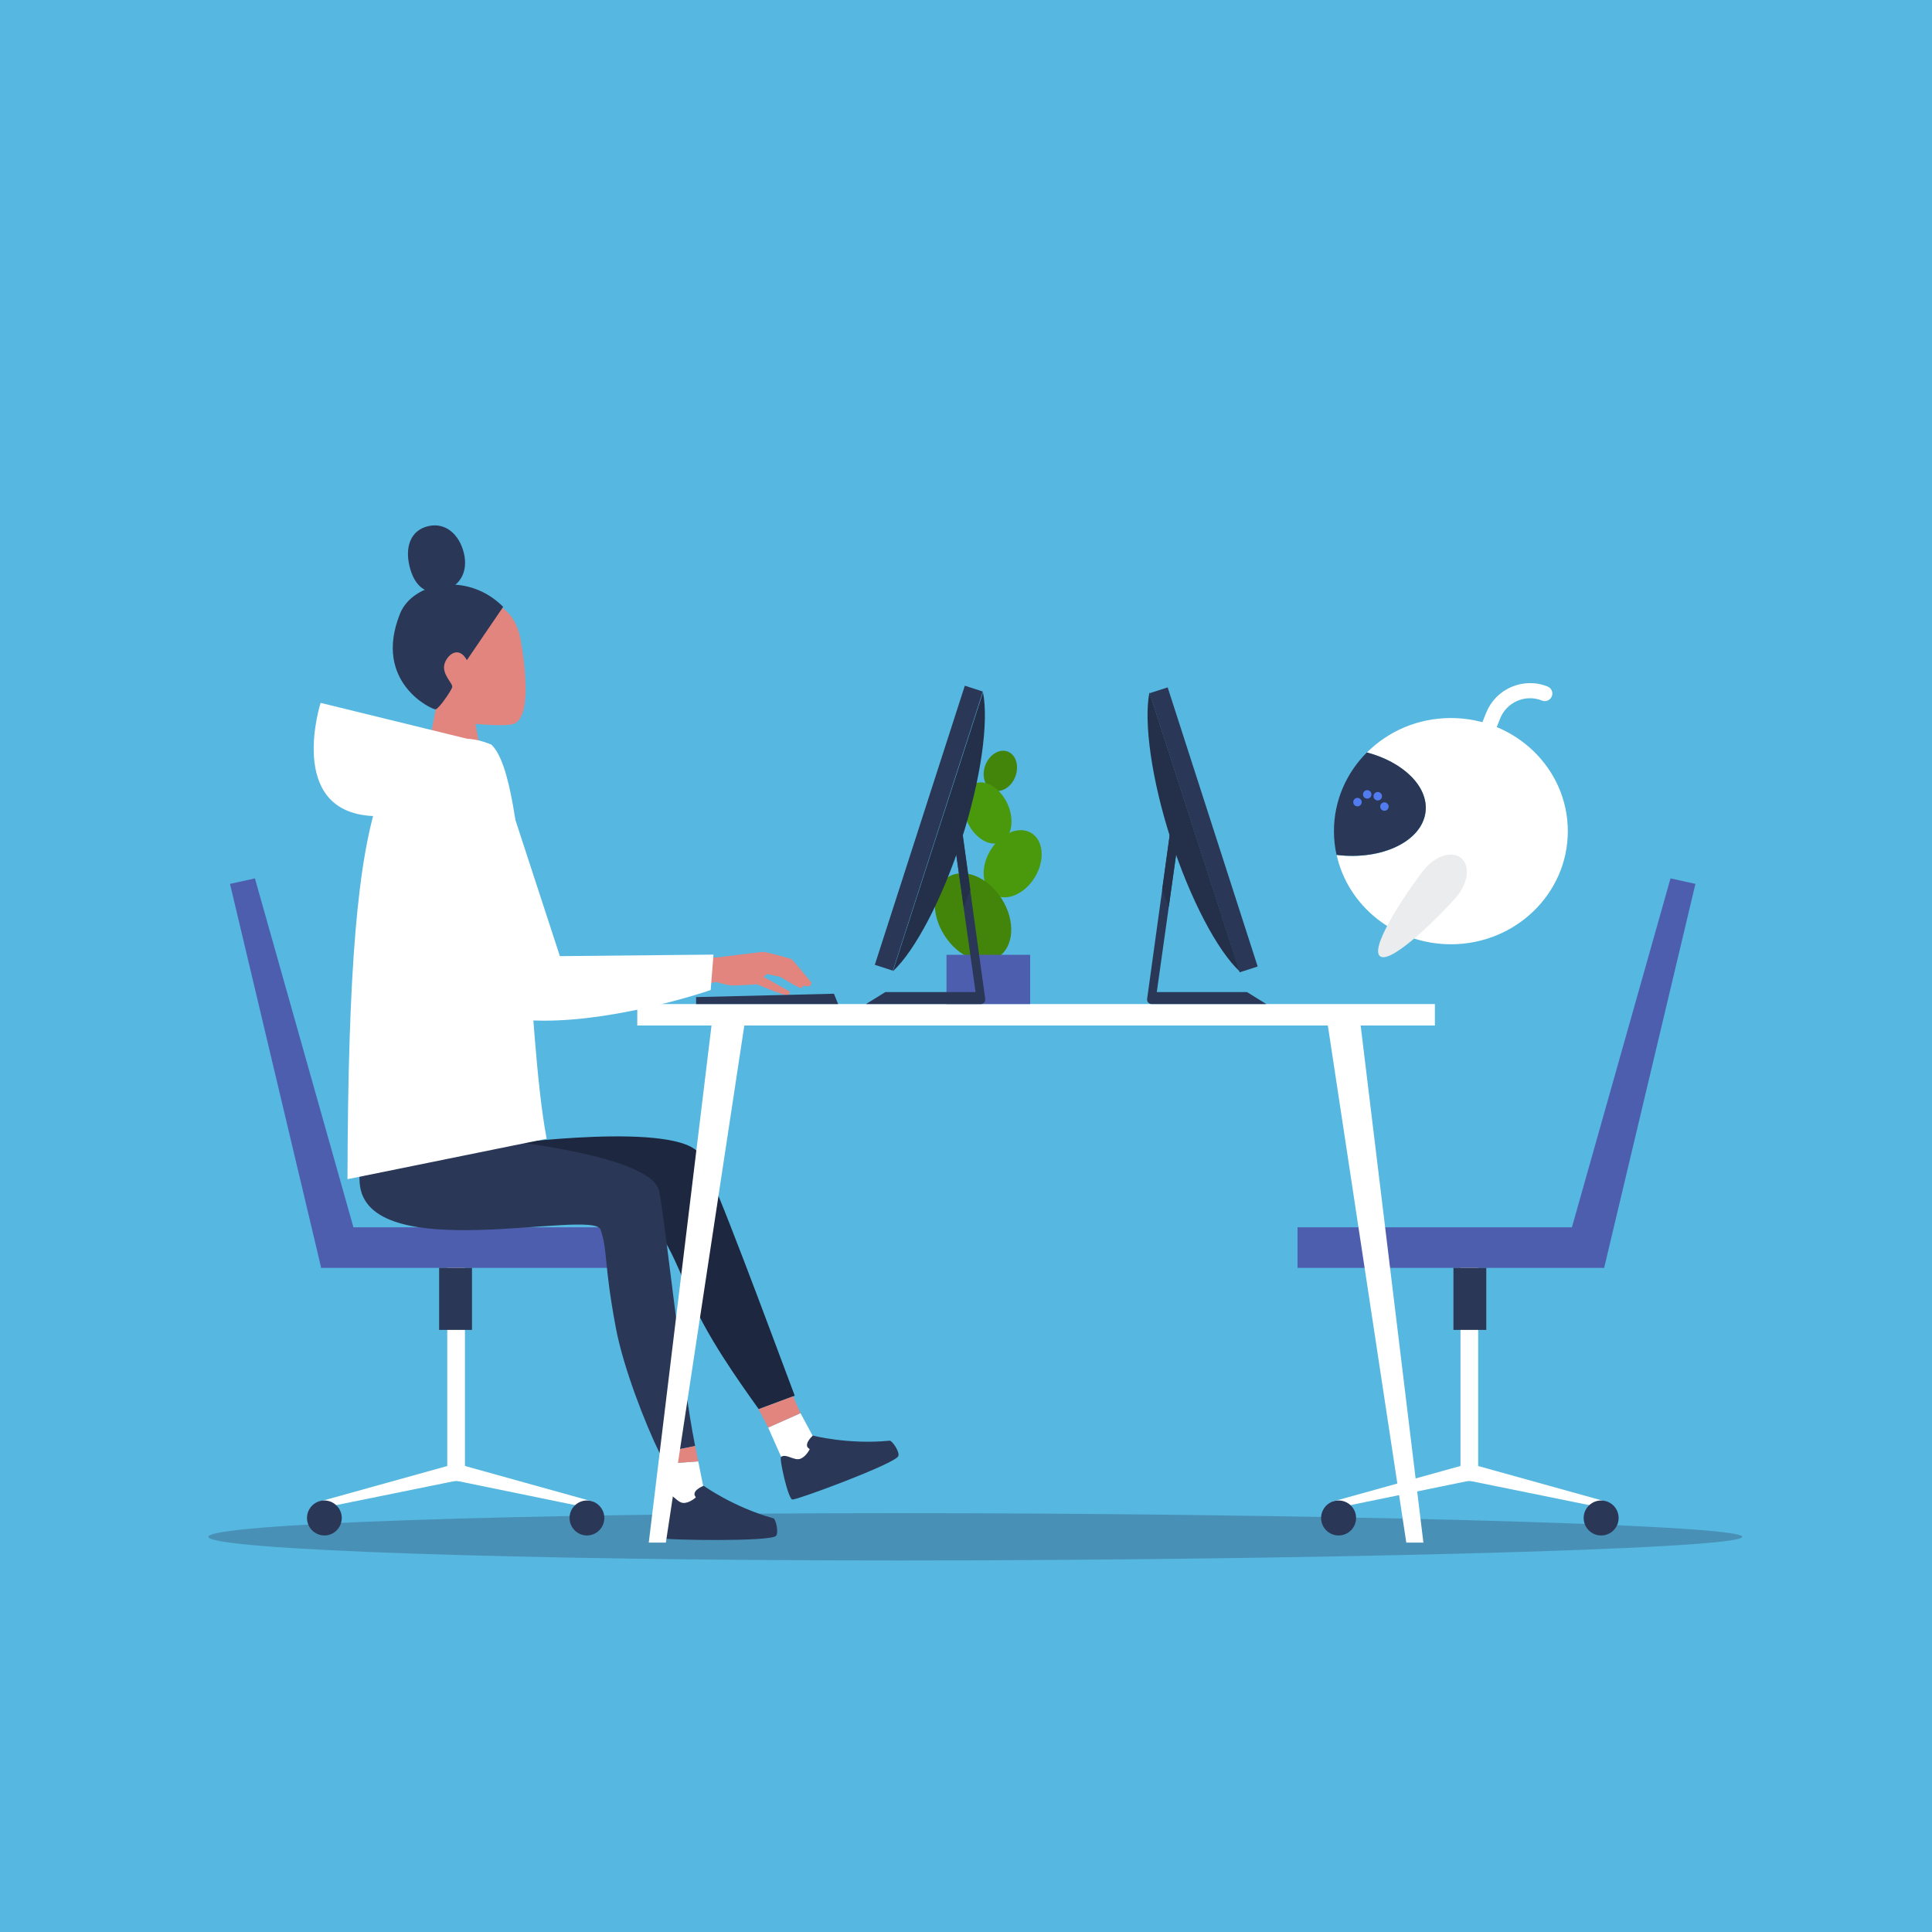 <?xml version="1.0" encoding="utf-8"?>
<!-- Generator: Adobe Illustrator 27.3.1, SVG Export Plug-In . SVG Version: 6.00 Build 0)  -->
<svg version="1.1" id="Layer_1" xmlns="http://www.w3.org/2000/svg" xmlns:xlink="http://www.w3.org/1999/xlink" x="0px" y="0px"
	 viewBox="0 0 2000 2000" style="enable-background:new 0 0 2000 2000;" xml:space="preserve">
<style type="text/css">
	.st0{fill:#56B7E0;}
	.st1{opacity:0.3;fill:#2A3756;enable-background:new    ;}
	.st2{fill:#FFFFFF;}
	.st3{fill:#4E5EAF;}
	.st4{fill:#2A3756;}
	.st5{fill:#E2857E;}
	.st6{fill:#1D273F;}
	.st7{fill:#43840B;}
	.st8{fill:#4A990D;}
	.st9{fill:#243049;}
	.st10{fill:#527BEF;}
	.st11{fill:#EBECED;}
</style>
<rect class="st0" width="2000" height="2000"/>
<path class="st1" d="M1803.6,1590.9c0,13.5-478.1,24.5-872.9,24.5s-715-11-715-24.5s320.1-24.5,715-24.5
	S1803.6,1577.4,1803.6,1590.9z"/>
<g id="chair">
	<rect x="463" y="1291.5" class="st2" width="18.3" height="241.7"/>
	<polygon class="st2" points="470.6,1533.2 470.6,1515.5 330.4,1554.5 335.7,1560.6 	"/>
	<polygon class="st2" points="473.9,1533.2 473.9,1515.5 614,1554.5 607.5,1560.6 	"/>
	<polygon class="st3" points="371.8,1291.5 263.9,909.3 238.1,915 332.5,1312.5 	"/>
	<rect x="332.5" y="1270.5" class="st3" width="317.4" height="42"/>
	<rect x="454.6" y="1312.5" class="st4" width="34" height="64.2"/>
	<path class="st4" d="M353.8,1571.4c0,10-8.1,18.1-18,18.1s-18-8.1-18-18.1s8.1-18.1,18-18.1S353.8,1561.5,353.8,1571.4z"/>
	<path class="st4" d="M625.6,1571.4c0,10-8.1,18.1-18,18.1s-18-8.1-18-18.1s8.1-18.1,18-18.1S625.6,1561.5,625.6,1571.4z"/>
</g>
<g id="chair-2">
	<rect x="1511.9" y="1291.5" class="st2" width="18.3" height="241.7"/>
	<polygon class="st2" points="1522.6,1533.2 1522.6,1515.5 1662.8,1554.5 1657.5,1560.6 	"/>
	<polygon class="st2" points="1519.3,1533.2 1519.3,1515.5 1379.1,1554.5 1385.7,1560.6 	"/>
	<polygon class="st3" points="1621.3,1291.5 1729.3,909.3 1755.1,915 1660.6,1312.5 	"/>
	<rect x="1343.2" y="1270.5" class="st3" width="317.4" height="42"/>
	<rect x="1504.6" y="1312.5" class="st4" width="34" height="64.2"/>
	<path class="st4" d="M1639.4,1571.4c0,10,8.1,18.1,18.1,18.1s18.1-8.1,18.1-18.1s-8.1-18.1-18.1-18.1S1639.4,1561.5,1639.4,1571.4z
		"/>
	<path class="st4" d="M1367.6,1571.4c0,10,8.1,18.1,18.1,18.1s18.1-8.1,18.1-18.1s-8.1-18.1-18.1-18.1S1367.6,1561.5,1367.6,1571.4z
		"/>
</g>
<g id="_02_Sitting">
	<path class="st5" d="M730.6,990.1c0,0,8.2,0.9,9.9,1.1c1.8,0.2,47.6-6,50.2-5.8c2.5,0.2,27.2,6.5,29,7.8
		c1.8,1.4,20.2,23.9,20.2,23.9s0,5.1-5.1,3.7c-5.1-1.4-3.3,1.6-5.5,2c-2.2,0.4-21.2-11.4-21.2-11.4l-13.9-3.1l-3.7,2.9l26.7,15.1
		c0,0,1.2,3.3-2.2,3.9c-3.3,0.6-31.2-11.2-31.2-11.2s-20.7,1.2-25.4,1.2s-17.1-3.7-17.1-3.7l-13.1,3.1L730.6,990.1L730.6,990.1z"/>
	<g id="head">
		<path class="st5" d="M472.8,622.7c24.9-6.3,59.2-1.3,66.3,40.4c5,29.2,10.9,79.8-7.5,86.3c-8.2,2.9-39.4,0-39.4,0l6.6,34.7h-57.2
			l9.4-49.7C450.9,734.4,390.8,643.4,472.8,622.7L472.8,622.7z"/>
		<path class="st4" d="M520.9,628.2l-37.6,55.2c-6.7-12.5-16.7-9.2-22,0.9c-6.5,12.4,8.2,23,6.8,27.2c-1.4,4.2-13.9,22.4-17.2,22.8
			c-3.3,0.5-65.4-27.8-36.8-99C427.2,602.6,483.8,591.1,520.9,628.2L520.9,628.2z"/>
		<path class="st4" d="M480.3,573c4.6,19.7-4.9,34.9-22.8,39.1s-29.1-6.8-33.7-26.5c-4.6-19.7,1.4-36.7,19.4-40.9
			C461.1,540.4,475.7,553.2,480.3,573L480.3,573z"/>
	</g>
	<g id="leg">
		<path class="st6" d="M667.5,1256.2c11.2,20.9,15.6,7.3,46.1,83.7c16.7,41.9,52.2,91.3,71.8,118.8l37.3-13.9
			c-25-66.3-82.9-224.1-98.1-249.5c-21-35.1-203.5-10.6-203.5-10.6s-68.1-44.2-114.9-12.9C393,1180.6,656.2,1235.3,667.5,1256.2
			L667.5,1256.2z"/>
		<g>
			<polygon class="st2" points="810.7,1512.7 836.7,1519.1 843.3,1490.1 828.7,1462.9 795.2,1477.8 			"/>
			<polygon class="st5" points="828.7,1462.9 795.2,1477.8 785.3,1458.8 821,1445.5 			"/>
		</g>
	</g>
	<g id="leg-2">
		<path class="st4" d="M372.3,1224c5.4,88.5,241.7,26.5,249.4,48.9c7.7,22.4,2.9,33,16,102.6c7.7,40.4,30.2,98.4,45.1,128.7
			l36.8-7.3c-14-69.4-31.2-235.8-37.3-264c-8.5-40-188.4-55.4-188.4-55.4s-59-55.5-110.3-32.1C369.4,1151.9,371.5,1210.6,372.3,1224
			L372.3,1224z"/>
		<g>
			<polygon class="st2" points="691.3,1552.6 716.4,1566.1 728.8,1542.5 722.8,1512.8 684.5,1515.6 			"/>
			<polygon class="st5" points="722.8,1512.8 684.5,1515.6 682.9,1504.2 719.7,1496.9 			"/>
		</g>
	</g>
	<g id="hoodie">
		<path class="st2" d="M508.6,770.9l-176.7-43.3c0,0-35.9,111.9,53,117.1C473.9,849.9,508.6,770.9,508.6,770.9L508.6,770.9z"/>
		<path class="st2" d="M460.3,765.2c-25.4,1.6-50.4,7.7-66.8,55.7c-23.4,66.1-33.2,181.2-33.8,399.8l206.2-41.9
			c-21.4-112-18.1-372.1-57.3-408C492.3,764,481.9,763.9,460.3,765.2z"/>
	</g>
	<g id="female">
		<path class="st4" d="M689.7,1546.9c-2.4,0.7-8.9,43.1-5,45.3c3.9,2.2,112.2,3.9,118.5-2.2c3.3-3.2-0.2-17.5-2.5-18.2
			c-41.8-11.7-72.2-33.7-72.2-33.7s-10.7,3.8-9.5,9.6l1.3,2.4c0,0-6.8,6.3-13.3,5.7C700.5,1555.1,695.7,1545.2,689.7,1546.9
			L689.7,1546.9z"/>
		<path class="st4" d="M808.5,1508.2c-2,1.5,7.3,43.4,11.7,44.1c4.4,0.7,106-36.9,109.7-44.9c1.9-4.2-6.5-16.3-8.9-16
			c-43.2,4.2-79.5-5.3-79.5-5.3s-8.6,7.4-5.4,12.3l2.1,1.8c0,0-4,8.3-10.3,10.1C821.5,1512,813.5,1504.4,808.5,1508.2L808.5,1508.2z
			"/>
	</g>
	<g id="table">
		<g id="hand">
			<path class="st2" d="M531.9,843.8l47.7,146l159-1.6l-2.9,36.7c0,0-92.3,31.9-173.2,31.7c-50.7-0.1-95.9-13.9-114.2-20.8
				C438,1029.1,520.4,825.4,531.9,843.8L531.9,843.8z"/>
		</g>
		<g>
			<polygon class="st2" points="1473.5,1596.9 1455.8,1596.9 1372.9,1050.5 1407.2,1050.5 			"/>
			<polygon class="st2" points="671.6,1596.9 689.3,1596.9 772.2,1050.5 737.9,1050.5 			"/>
		</g>
		<g>
			<rect x="659.7" y="1039.4" class="st2" width="825.7" height="22.2"/>
			<g id="laptop">
				<polygon class="st4" points="867.6,1039.4 720.6,1039.4 720.6,1032.2 863.3,1028.7 				"/>
			</g>
		</g>
	</g>
</g>
<g>
	<g id="plant">
		<path class="st7" d="M1022.1,787.8c-6,10.1-4.8,22.8,2.6,28.4c7.4,5.6,18.3,2,24.3-8c6-10.1,4.8-22.8-2.6-28.4
			C1039,774.2,1028.1,777.8,1022.1,787.8z"/>
		<path class="st8" d="M1003.5,855c9.1,15.9,24.8,22.7,35.2,15.3c10.3-7.4,11.3-26.3,2.2-42.1c-9.1-15.9-24.8-22.7-35.2-15.3
			C995.4,820.3,994.4,839.2,1003.5,855L1003.5,855z"/>
		<path class="st8" d="M1025.3,880.2c-10.7,17.6-9,38.1,3.7,45.8c12.7,7.7,31.6-0.3,42.3-17.9c10.7-17.6,9-38.1-3.7-45.8
			C1054.9,854.6,1036,862.6,1025.3,880.2z"/>
		<path class="st7" d="M977.6,968.2c14.4,22.8,39.4,32.8,55.8,22.4c16.4-10.4,18-37.3,3.6-60.1c-14.4-22.8-39.4-32.8-55.8-22.4
			C964.7,918.6,963.1,945.4,977.6,968.2L977.6,968.2z"/>
	</g>
	<rect x="979.8" y="988.4" class="st3" width="86.6" height="51"/>
</g>
<g>
	<path class="st4" d="M1015.4,1039.4H896.5l20-12.4h93.4l-24.6-174.8l9.3-1.3l25.3,183.2c0.2,1.3-0.2,2.7-1.1,3.7
		S1016.8,1039.4,1015.4,1039.4L1015.4,1039.4z"/>
	
		<rect x="809.8" y="848.2" transform="matrix(0.307 -0.952 0.952 0.307 -150.494 1509.31)" class="st4" width="303.5" height="19.6"/>
	<polygon class="st9" points="994.8,850.9 985.4,852.2 997.6,938.7 1004.5,921.2 	"/>
	<path class="st9" d="M995.4,869c20-61.8,28.3-121.6,22.2-152.3l-93.3,288.8C947.2,984.2,975.4,930.9,995.4,869z"/>
</g>
<g>
	<path class="st4" d="M1192.1,1039.4h118.8l-20-12.4h-93.4l24.6-174.8l-9.3-1.3l-25.3,183.2c-0.2,1.3,0.2,2.7,1.1,3.7
		S1190.7,1039.4,1192.1,1039.4L1192.1,1039.4z"/>
	
		<rect x="1236" y="706.5" transform="matrix(0.952 -0.307 0.307 0.952 -203.466 424.464)" class="st4" width="19.6" height="303.5"/>
	<polygon class="st9" points="1212.7,850.9 1222,852.2 1209.9,938.7 1203,921.2 	"/>
	<path class="st9" d="M1212.1,869c-20-61.8-28.3-121.6-22.2-152.3l93.3,288.8C1260.3,984.2,1232.1,930.9,1212.1,869L1212.1,869z"/>
</g>
<g>
	<g>
		<path class="st2" d="M1548.7,849c-0.7-0.1-1.3-0.2-2-0.5c-12.1-4.9-21.6-14.2-26.7-26.2s-5.3-25.3-0.4-37.4l18.9-47.1
			c4.9-12.1,14.2-21.6,26.2-26.7s25.3-5.3,37.4-0.4c4,1.6,6,6.2,4.3,10.2s-6.2,6-10.2,4.3c-8.2-3.3-17.2-3.2-25.4,0.3
			c-8.2,3.5-14.5,9.9-17.8,18.2l-18.9,47.1c-3.3,8.2-3.2,17.2,0.3,25.4c3.5,8.2,9.9,14.5,18.2,17.8c4,1.6,6,6.2,4.3,10.2
			C1555.6,847.5,1552.1,849.4,1548.7,849L1548.7,849z"/>
		<g>
			<g>
				<path class="st2" d="M1501.9,743.3c-34.1,0-64.9,13.7-86.9,35.7c37.7,10,63.8,35.3,60.7,61.6c-3.6,30.2-44.8,50.2-91.8,44.5
					c-0.1,0-0.1,0-0.2,0c11.7,52.8,60.2,92.4,118.3,92.4c66.8,0,121-52.4,121-117.1S1568.7,743.3,1501.9,743.3z"/>
				<path class="st4" d="M1475.7,840.5c3.2-26.2-22.9-51.6-60.7-61.6c-21.1,21.1-34.1,49.8-34.1,81.4c0,8.5,0.9,16.7,2.7,24.7
					c0.1,0,0.1,0,0.2,0C1430.9,890.7,1472,870.7,1475.7,840.5L1475.7,840.5z"/>
			</g>
			<g>
				<path class="st10" d="M1409.6,830.9c-0.3,2.4-2.5,4.1-4.9,3.8s-4.1-2.5-3.8-4.9c0.3-2.4,2.5-4.1,4.9-3.8
					C1408.2,826.4,1409.9,828.5,1409.6,830.9z"/>
				<path class="st10" d="M1437.5,835.5c-0.3,2.4-2.5,4.1-4.9,3.8c-2.4-0.3-4.1-2.5-3.8-4.9c0.3-2.4,2.5-4.1,4.9-3.8
					C1436.1,831,1437.8,833.1,1437.5,835.5z"/>
				<path class="st10" d="M1430.6,824.8c-0.3,2.4-2.5,4.1-4.9,3.8c-2.4-0.3-4.1-2.5-3.8-4.9c0.3-2.4,2.5-4.1,4.9-3.8
					S1430.9,822.4,1430.6,824.8z"/>
				<path class="st10" d="M1419.7,822.9c-0.3,2.4-2.5,4.1-4.9,3.8c-2.4-0.3-4.1-2.5-3.8-4.9s2.5-4.1,4.9-3.8
					S1419.9,820.5,1419.7,822.9z"/>
			</g>
		</g>
	</g>
	<path class="st11" d="M1508.3,927.7c-11.7,14.1-68,71.9-79.8,62.1c-11.8-9.8,34.4-75.9,46.1-90c11.7-14.1,28.7-19.3,38-11.6
		C1521.9,895.9,1520,913.6,1508.3,927.7z"/>
</g>
</svg>
